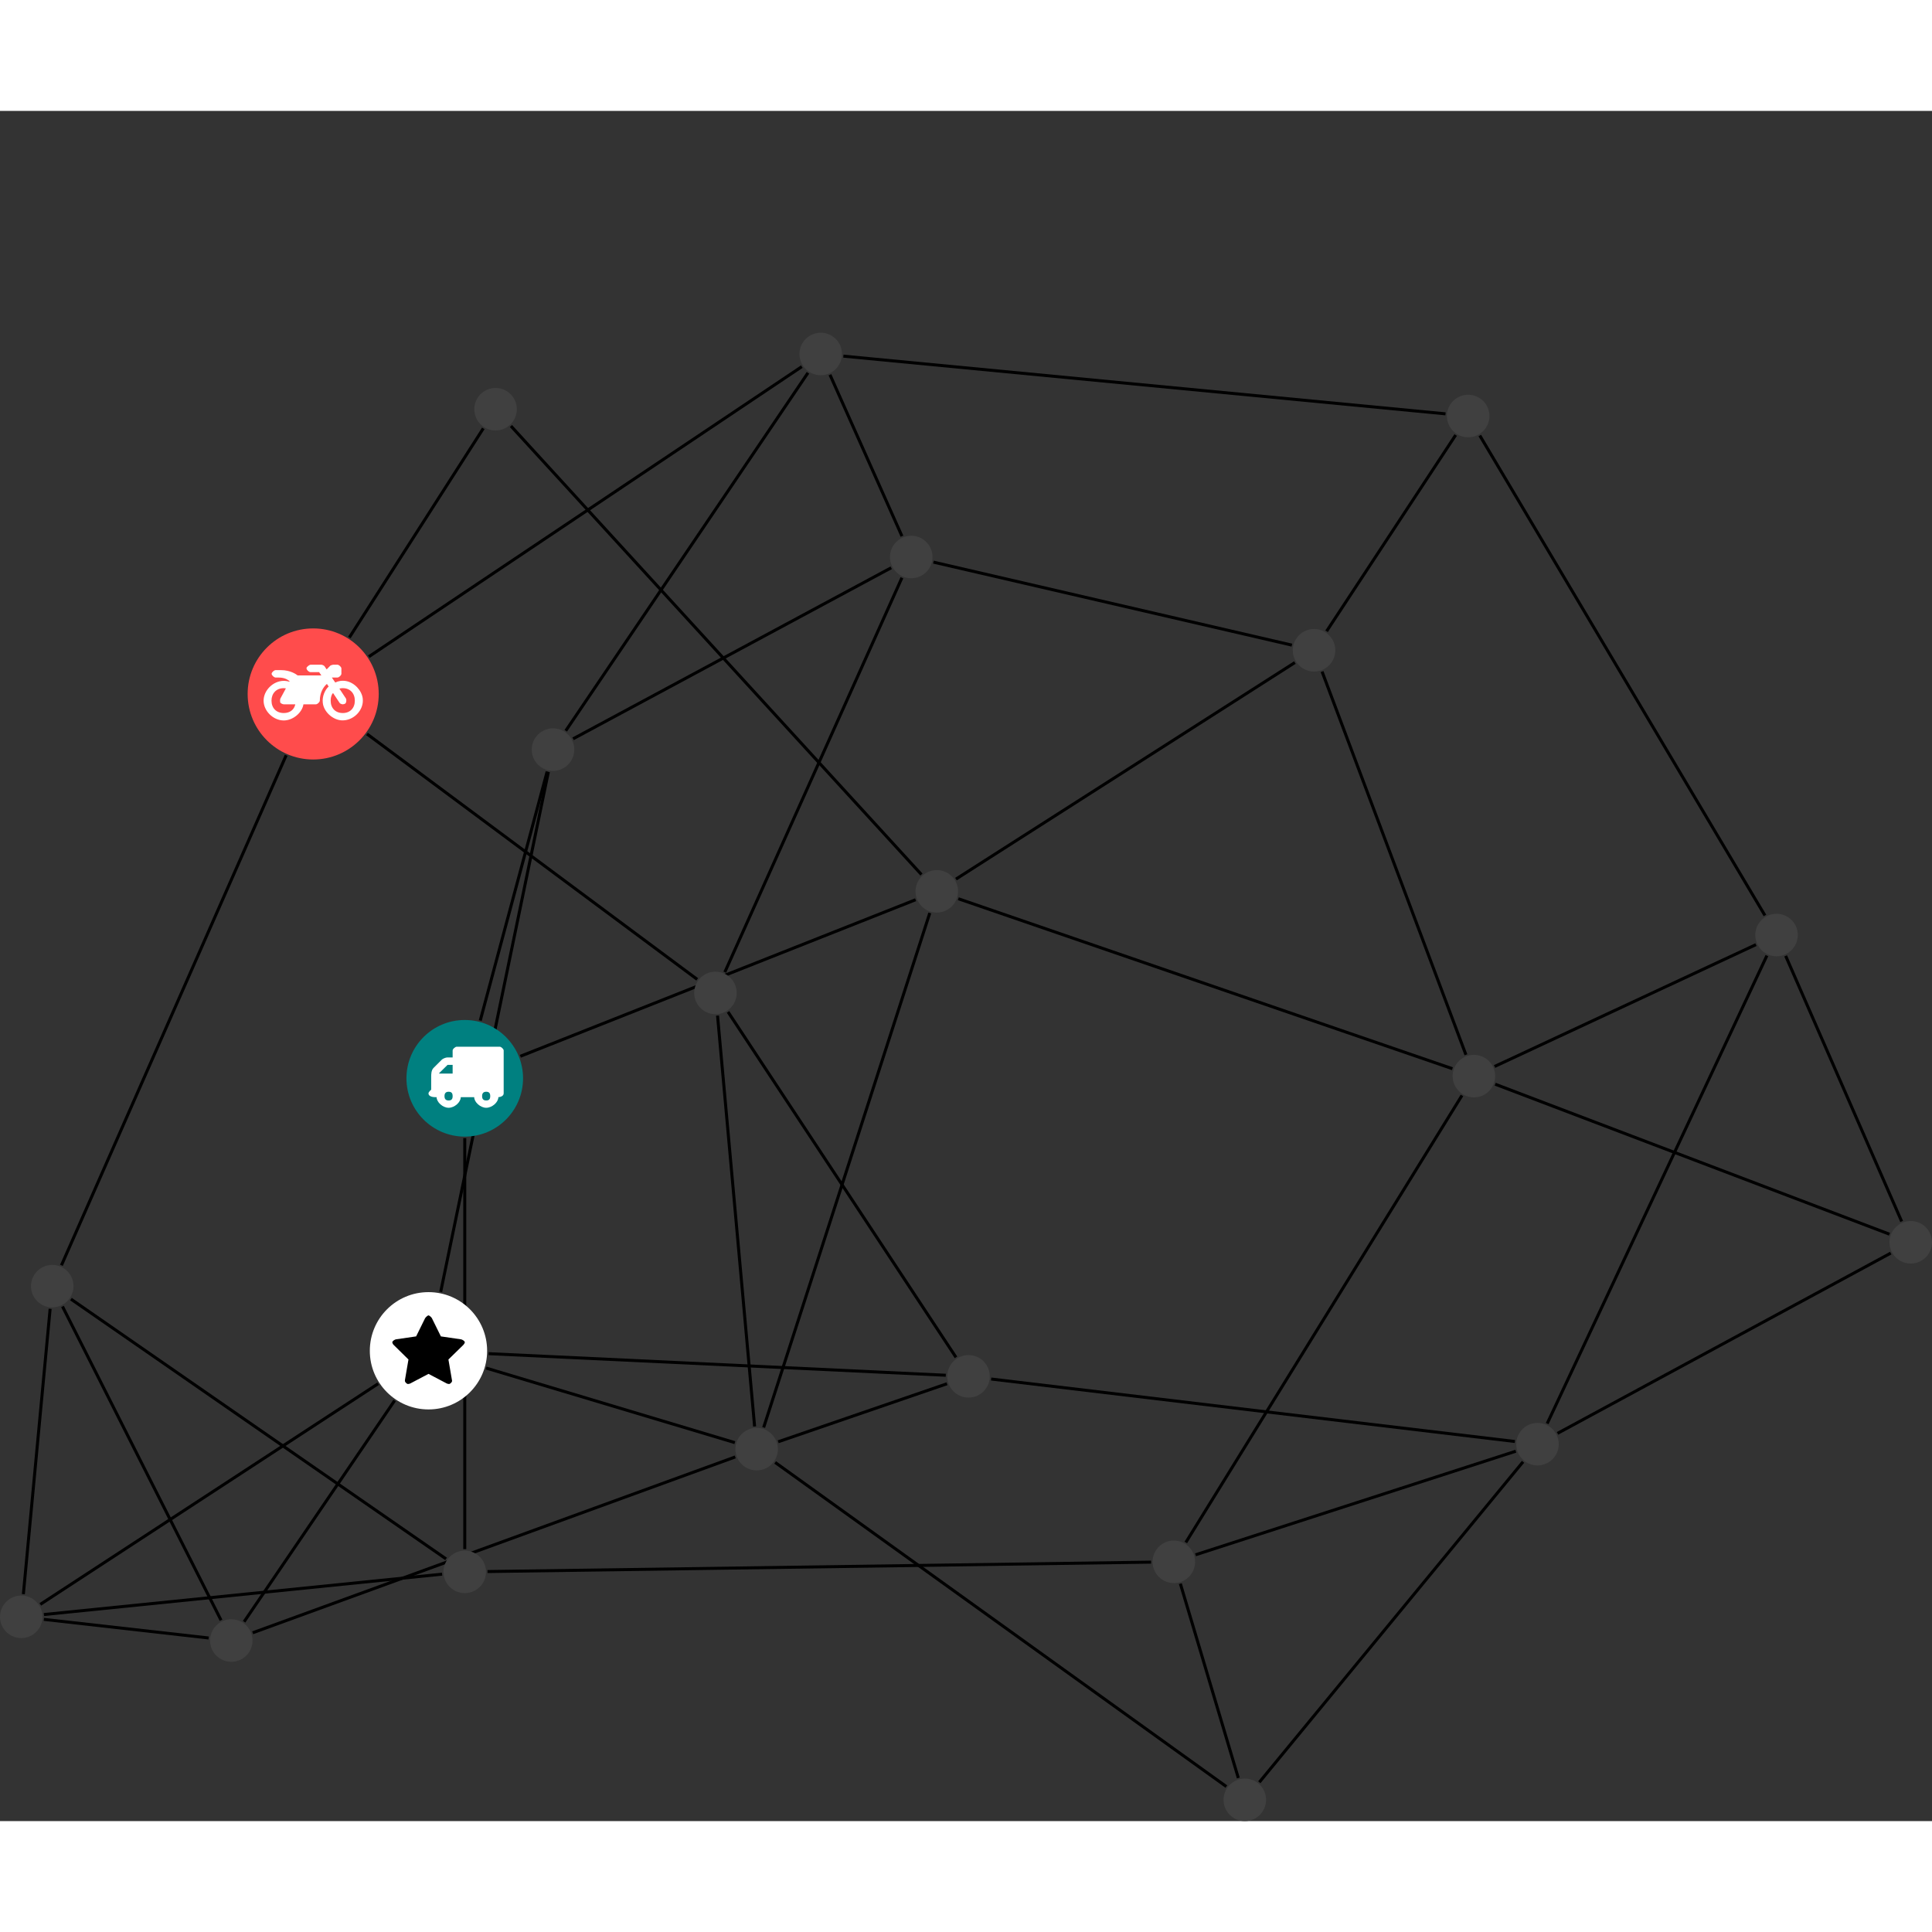 <?xml version="1.0" encoding="UTF-8"?>
<svg xmlns="http://www.w3.org/2000/svg" xmlns:xlink="http://www.w3.org/1999/xlink" width="256.106pt" height="256.106pt" viewBox="0.000 -29.403 256.106 226.703" version="1.1">
<rect x="0.000" y="-29.403" width="256.106" height="226.703" fill="#333333" stroke="none"/>
<defs>
<g>
<symbol overflow="visible" id="glyph0-0">
<path style="stroke:none;" d="M 1.422 -0.75 L 1.422 -7.922 L 3.562 -7.922 L 3.562 -0.891 L 1.422 -0.891 Z M 0.625 0 L 4.531 0 L 4.531 -8.812 L 0.438 -8.812 L 0.438 0 Z M 0.625 0 "/>
</symbol>
<symbol overflow="visible" id="glyph0-1">
<path style="stroke:none;" d="M 3.375 -0.844 C 3.375 -0.453 3.234 -0.266 2.844 -0.266 C 2.469 -0.266 2.297 -0.453 2.297 -0.844 C 2.297 -1.219 2.469 -1.422 2.844 -1.422 C 3.234 -1.422 3.375 -1.219 3.375 -0.844 Z M 1.594 -3.688 L 1.594 -3.859 C 1.594 -3.875 1.578 -3.875 1.594 -3.891 L 2.688 -4.969 C 2.703 -5 2.656 -4.984 2.688 -4.984 L 3.375 -4.984 L 3.375 -3.828 L 1.594 -3.828 Z M 8.359 -0.844 C 8.359 -0.453 8.219 -0.266 7.828 -0.266 C 7.453 -0.266 7.281 -0.453 7.281 -0.844 C 7.281 -1.219 7.453 -1.422 7.828 -1.422 C 8.219 -1.422 8.359 -1.219 8.359 -0.844 Z M 10.141 -6.891 C 10.141 -7.094 9.812 -7.391 9.609 -7.391 L 3.922 -7.391 C 3.719 -7.391 3.375 -7.094 3.375 -6.891 L 3.375 -5.969 L 2.672 -5.969 C 2.469 -5.969 2.078 -5.812 1.938 -5.672 L 0.844 -4.578 C 0.531 -4.266 0.531 -3.734 0.531 -3.328 L 0.531 -1.688 C 0.516 -1.688 0.172 -1.391 0.172 -1.203 C 0.172 -0.781 0.781 -0.703 1.062 -0.703 L 1.25 -0.703 C 1.25 -0.047 2.062 0.703 2.844 0.703 C 3.641 0.703 4.453 -0.047 4.453 -0.703 L 6.234 -0.703 C 6.234 -0.047 7.047 0.703 7.828 0.703 C 8.625 0.703 9.438 -0.047 9.438 -0.703 C 9.547 -0.703 10.141 -0.781 10.141 -1.203 Z M 10.141 -6.891 "/>
</symbol>
<symbol overflow="visible" id="glyph0-2">
<path style="stroke:none;" d="M 12.969 -2.906 C 12.844 -3.984 11.859 -5.016 10.781 -5.219 C 10.234 -5.328 9.703 -5.219 9.328 -5.031 L 8.875 -5.688 L 9.609 -5.688 C 9.812 -5.688 10.141 -5.984 10.141 -6.188 L 10.141 -6.891 C 10.141 -7.094 9.812 -7.391 9.609 -7.391 L 9.047 -7.391 C 8.969 -7.391 8.734 -7.312 8.656 -7.25 L 8.188 -6.766 L 7.891 -7.203 C 7.828 -7.281 7.594 -7.391 7.484 -7.391 L 6.078 -7.391 C 5.906 -7.391 5.547 -7.125 5.516 -6.953 C 5.484 -6.734 5.828 -6.406 6.047 -6.406 L 7.188 -6.406 L 7.484 -5.969 L 4.344 -5.969 C 4.141 -6.125 3.375 -6.672 2.141 -6.672 L 1.422 -6.672 C 1.219 -6.672 0.891 -6.375 0.891 -6.188 C 0.891 -5.984 1.219 -5.688 1.422 -5.688 L 1.781 -5.688 C 2.484 -5.688 2.906 -5.516 3.281 -5.188 L 3.25 -5.141 C 3.078 -5.188 2.797 -5.25 2.5 -5.25 C 1.109 -5.25 -0.172 -4 -0.172 -2.625 C -0.172 -1.25 1.109 0 2.5 0 C 3.75 0 4.953 -1.062 5.109 -2.141 L 6.766 -2.141 C 6.969 -2.141 7.281 -2.438 7.281 -2.625 C 7.281 -3.609 7.688 -4.391 8.219 -4.844 L 8.453 -4.5 C 7.969 -4.062 7.578 -3.203 7.672 -2.359 C 7.781 -1.172 8.969 -0.094 10.141 -0.016 C 11.703 0.094 13.156 -1.344 12.969 -2.906 Z M 2.5 -0.984 C 1.516 -0.984 0.875 -1.641 0.875 -2.625 C 0.875 -3.594 1.516 -4.281 2.5 -4.281 C 2.672 -4.281 2.844 -4.234 2.781 -4.25 L 2.047 -2.891 C 2 -2.781 2 -2.469 2.047 -2.359 C 2.125 -2.25 2.375 -2.141 2.5 -2.141 L 4.031 -2.141 C 3.891 -1.453 3.344 -0.984 2.5 -0.984 Z M 10.328 -0.984 C 9.344 -0.984 8.719 -1.641 8.719 -2.625 C 8.719 -3.109 8.859 -3.469 9.031 -3.641 L 9.906 -2.328 C 9.969 -2.219 10.203 -2.141 10.328 -2.141 C 10.391 -2.141 10.594 -2.188 10.641 -2.234 C 10.812 -2.344 10.844 -2.75 10.734 -2.922 L 9.875 -4.219 C 9.859 -4.219 10.094 -4.281 10.328 -4.281 C 11.297 -4.281 11.922 -3.594 11.922 -2.625 C 11.922 -1.641 11.297 -0.984 10.328 -0.984 Z M 10.328 -0.984 "/>
</symbol>
<symbol overflow="visible" id="glyph0-3">
<path style="stroke:none;" d="M 9.438 -5.078 C 9.438 -5.25 9.078 -5.453 8.938 -5.469 L 6.266 -5.859 L 5.078 -8.266 C 5.031 -8.375 4.75 -8.641 4.625 -8.641 C 4.5 -8.641 4.234 -8.375 4.172 -8.266 L 2.984 -5.859 L 0.312 -5.469 C 0.172 -5.453 -0.172 -5.25 -0.172 -5.078 C -0.172 -4.969 -0.062 -4.781 0.016 -4.719 L 1.969 -2.797 L 1.5 -0.062 C 1.5 -0.016 1.5 0.016 1.5 0.047 C 1.5 0.203 1.75 0.453 1.906 0.453 C 1.984 0.453 2.188 0.406 2.25 0.359 L 4.625 -0.891 L 7 0.359 C 7.062 0.406 7.266 0.453 7.344 0.453 C 7.5 0.453 7.75 0.203 7.75 0.047 C 7.75 0.016 7.75 -0.016 7.734 -0.062 L 7.266 -2.797 L 9.234 -4.719 C 9.297 -4.781 9.438 -4.969 9.438 -5.078 Z M 9.438 -5.078 "/>
</symbol>
</g>
<clipPath id="clip1">
  <path d="M 97 144 L 169 144 L 169 197.301 L 97 197.301 Z M 97 144 "/>
</clipPath>
<clipPath id="clip2">
  <path d="M 161 144 L 208 144 L 208 197.301 L 161 197.301 Z M 161 144 "/>
</clipPath>
<clipPath id="clip3">
  <path d="M 150 160 L 170 160 L 170 197.301 L 150 197.301 Z M 150 160 "/>
</clipPath>
<clipPath id="clip4">
  <path d="M 200 116 L 256.105 116 L 256.105 152 L 200 152 Z M 200 116 "/>
</clipPath>
<clipPath id="clip5">
  <path d="M 192 93 L 256.105 93 L 256.105 126 L 192 126 Z M 192 93 "/>
</clipPath>
<clipPath id="clip6">
  <path d="M 231 76 L 256.105 76 L 256.105 124 L 231 124 Z M 231 76 "/>
</clipPath>
<clipPath id="clip7">
  <path d="M 162 191 L 168 191 L 168 197.301 L 162 197.301 Z M 162 191 "/>
</clipPath>
<clipPath id="clip8">
  <path d="M 250 117 L 256.105 117 L 256.105 124 L 250 124 Z M 250 117 "/>
</clipPath>
</defs>
<g id="surface1">
<path style="fill:none;stroke-width:0.399;stroke-linecap:butt;stroke-linejoin:miter;stroke:rgb(0%,0%,0%);stroke-opacity:1;stroke-miterlimit:10;" d="M 0.001 -7.93 L 0.001 -62.41 " transform="matrix(1,0,0,-1,61.608,98.836)"/>
<path style="fill:none;stroke-width:0.399;stroke-linecap:butt;stroke-linejoin:miter;stroke:rgb(0%,0%,0%);stroke-opacity:1;stroke-miterlimit:10;" d="M 7.372 2.922 L 59.767 23.672 " transform="matrix(1,0,0,-1,61.608,98.836)"/>
<path style="fill:none;stroke-width:0.399;stroke-linecap:butt;stroke-linejoin:miter;stroke:rgb(0%,0%,0%);stroke-opacity:1;stroke-miterlimit:10;" d="M 2.056 7.66 L 10.919 40.66 " transform="matrix(1,0,0,-1,61.608,98.836)"/>
<path style="fill:none;stroke-width:0.399;stroke-linecap:butt;stroke-linejoin:miter;stroke:rgb(0%,0%,0%);stroke-opacity:1;stroke-miterlimit:10;" d="M 30.814 13.117 L -12.96 45.648 " transform="matrix(1,0,0,-1,61.608,98.836)"/>
<path style="fill:none;stroke-width:0.399;stroke-linecap:butt;stroke-linejoin:miter;stroke:rgb(0%,0%,0%);stroke-opacity:1;stroke-miterlimit:10;" d="M 33.509 8.313 L 38.423 -46.152 " transform="matrix(1,0,0,-1,61.608,98.836)"/>
<path style="fill:none;stroke-width:0.399;stroke-linecap:butt;stroke-linejoin:miter;stroke:rgb(0%,0%,0%);stroke-opacity:1;stroke-miterlimit:10;" d="M 34.9 8.801 L 65.119 -36.988 " transform="matrix(1,0,0,-1,61.608,98.836)"/>
<path style="fill:none;stroke-width:0.399;stroke-linecap:butt;stroke-linejoin:miter;stroke:rgb(0%,0%,0%);stroke-opacity:1;stroke-miterlimit:10;" d="M 34.474 14.07 L 57.951 66.352 " transform="matrix(1,0,0,-1,61.608,98.836)"/>
<path style="fill:none;stroke-width:0.399;stroke-linecap:butt;stroke-linejoin:miter;stroke:rgb(0%,0%,0%);stroke-opacity:1;stroke-miterlimit:10;" d="M -2.479 -63.707 L -52.202 -29.269 " transform="matrix(1,0,0,-1,61.608,98.836)"/>
<path style="fill:none;stroke-width:0.399;stroke-linecap:butt;stroke-linejoin:miter;stroke:rgb(0%,0%,0%);stroke-opacity:1;stroke-miterlimit:10;" d="M -3.003 -65.73 L -55.788 -71.082 " transform="matrix(1,0,0,-1,61.608,98.836)"/>
<path style="fill:none;stroke-width:0.399;stroke-linecap:butt;stroke-linejoin:miter;stroke:rgb(0%,0%,0%);stroke-opacity:1;stroke-miterlimit:10;" d="M 3.017 -65.383 L 90.982 -64.137 " transform="matrix(1,0,0,-1,61.608,98.836)"/>
<path style="fill:none;stroke-width:0.399;stroke-linecap:butt;stroke-linejoin:miter;stroke:rgb(0%,0%,0%);stroke-opacity:1;stroke-miterlimit:10;" d="M -23.674 42.816 L -53.463 -24.789 " transform="matrix(1,0,0,-1,61.608,98.836)"/>
<path style="fill:none;stroke-width:0.399;stroke-linecap:butt;stroke-linejoin:miter;stroke:rgb(0%,0%,0%);stroke-opacity:1;stroke-miterlimit:10;" d="M -12.71 55.895 L 44.681 94.34 " transform="matrix(1,0,0,-1,61.608,98.836)"/>
<path style="fill:none;stroke-width:0.399;stroke-linecap:butt;stroke-linejoin:miter;stroke:rgb(0%,0%,0%);stroke-opacity:1;stroke-miterlimit:10;" d="M -15.299 58.434 L 2.458 86.152 " transform="matrix(1,0,0,-1,61.608,98.836)"/>
<path style="fill:none;stroke-width:0.399;stroke-linecap:butt;stroke-linejoin:miter;stroke:rgb(0%,0%,0%);stroke-opacity:1;stroke-miterlimit:10;" d="M -54.963 -30.555 L -58.51 -68.379 " transform="matrix(1,0,0,-1,61.608,98.836)"/>
<path style="fill:none;stroke-width:0.399;stroke-linecap:butt;stroke-linejoin:miter;stroke:rgb(0%,0%,0%);stroke-opacity:1;stroke-miterlimit:10;" d="M -53.323 -30.246 L -32.307 -71.836 " transform="matrix(1,0,0,-1,61.608,98.836)"/>
<path style="fill:none;stroke-width:0.399;stroke-linecap:butt;stroke-linejoin:miter;stroke:rgb(0%,0%,0%);stroke-opacity:1;stroke-miterlimit:10;" d="M -55.792 -71.723 L -33.948 -74.191 " transform="matrix(1,0,0,-1,61.608,98.836)"/>
<path style="fill:none;stroke-width:0.399;stroke-linecap:butt;stroke-linejoin:miter;stroke:rgb(0%,0%,0%);stroke-opacity:1;stroke-miterlimit:10;" d="M -56.264 -69.734 L -11.483 -40.484 " transform="matrix(1,0,0,-1,61.608,98.836)"/>
<path style="fill:none;stroke-width:0.399;stroke-linecap:butt;stroke-linejoin:miter;stroke:rgb(0%,0%,0%);stroke-opacity:1;stroke-miterlimit:10;" d="M -29.249 -72.035 L -9.296 -42.715 " transform="matrix(1,0,0,-1,61.608,98.836)"/>
<path style="fill:none;stroke-width:0.399;stroke-linecap:butt;stroke-linejoin:miter;stroke:rgb(0%,0%,0%);stroke-opacity:1;stroke-miterlimit:10;" d="M -28.112 -73.5 L 35.857 -50.191 " transform="matrix(1,0,0,-1,61.608,98.836)"/>
<path style="fill:none;stroke-width:0.399;stroke-linecap:butt;stroke-linejoin:miter;stroke:rgb(0%,0%,0%);stroke-opacity:1;stroke-miterlimit:10;" d="M 2.833 -38.41 L 35.802 -48.293 " transform="matrix(1,0,0,-1,61.608,98.836)"/>
<path style="fill:none;stroke-width:0.399;stroke-linecap:butt;stroke-linejoin:miter;stroke:rgb(0%,0%,0%);stroke-opacity:1;stroke-miterlimit:10;" d="M 3.158 -36.5 L 63.767 -39.363 " transform="matrix(1,0,0,-1,61.608,98.836)"/>
<path style="fill:none;stroke-width:0.399;stroke-linecap:butt;stroke-linejoin:miter;stroke:rgb(0%,0%,0%);stroke-opacity:1;stroke-miterlimit:10;" d="M -3.19 -28.312 L 11.087 40.617 " transform="matrix(1,0,0,-1,61.608,98.836)"/>
<path style="fill:none;stroke-width:0.399;stroke-linecap:butt;stroke-linejoin:miter;stroke:rgb(0%,0%,0%);stroke-opacity:1;stroke-miterlimit:10;" d="M 41.548 -48.18 L 63.927 -40.488 " transform="matrix(1,0,0,-1,61.608,98.836)"/>
<g clip-path="url(#clip1)" clip-rule="nonzero">
<path style="fill:none;stroke-width:0.399;stroke-linecap:butt;stroke-linejoin:miter;stroke:rgb(0%,0%,0%);stroke-opacity:1;stroke-miterlimit:10;" d="M 41.146 -50.918 L 100.958 -93.887 " transform="matrix(1,0,0,-1,61.608,98.836)"/>
</g>
<path style="fill:none;stroke-width:0.399;stroke-linecap:butt;stroke-linejoin:miter;stroke:rgb(0%,0%,0%);stroke-opacity:1;stroke-miterlimit:10;" d="M 39.622 -46.285 L 61.646 21.914 " transform="matrix(1,0,0,-1,61.608,98.836)"/>
<path style="fill:none;stroke-width:0.399;stroke-linecap:butt;stroke-linejoin:miter;stroke:rgb(0%,0%,0%);stroke-opacity:1;stroke-miterlimit:10;" d="M 69.779 -39.863 L 139.208 -48.144 " transform="matrix(1,0,0,-1,61.608,98.836)"/>
<g clip-path="url(#clip2)" clip-rule="nonzero">
<path style="fill:none;stroke-width:0.399;stroke-linecap:butt;stroke-linejoin:miter;stroke:rgb(0%,0%,0%);stroke-opacity:1;stroke-miterlimit:10;" d="M 105.326 -93.316 L 140.287 -50.832 " transform="matrix(1,0,0,-1,61.608,98.836)"/>
</g>
<g clip-path="url(#clip3)" clip-rule="nonzero">
<path style="fill:none;stroke-width:0.399;stroke-linecap:butt;stroke-linejoin:miter;stroke:rgb(0%,0%,0%);stroke-opacity:1;stroke-miterlimit:10;" d="M 102.544 -92.754 L 94.861 -66.988 " transform="matrix(1,0,0,-1,61.608,98.836)"/>
</g>
<path style="fill:none;stroke-width:0.399;stroke-linecap:butt;stroke-linejoin:miter;stroke:rgb(0%,0%,0%);stroke-opacity:1;stroke-miterlimit:10;" d="M 139.329 -49.43 L 96.869 -63.164 " transform="matrix(1,0,0,-1,61.608,98.836)"/>
<g clip-path="url(#clip4)" clip-rule="nonzero">
<path style="fill:none;stroke-width:0.399;stroke-linecap:butt;stroke-linejoin:miter;stroke:rgb(0%,0%,0%);stroke-opacity:1;stroke-miterlimit:10;" d="M 144.857 -47.066 L 189.029 -23.172 " transform="matrix(1,0,0,-1,61.608,98.836)"/>
</g>
<path style="fill:none;stroke-width:0.399;stroke-linecap:butt;stroke-linejoin:miter;stroke:rgb(0%,0%,0%);stroke-opacity:1;stroke-miterlimit:10;" d="M 143.486 -45.769 L 172.611 16.262 " transform="matrix(1,0,0,-1,61.608,98.836)"/>
<path style="fill:none;stroke-width:0.399;stroke-linecap:butt;stroke-linejoin:miter;stroke:rgb(0%,0%,0%);stroke-opacity:1;stroke-miterlimit:10;" d="M 95.583 -61.527 L 132.189 -2.273 " transform="matrix(1,0,0,-1,61.608,98.836)"/>
<g clip-path="url(#clip5)" clip-rule="nonzero">
<path style="fill:none;stroke-width:0.399;stroke-linecap:butt;stroke-linejoin:miter;stroke:rgb(0%,0%,0%);stroke-opacity:1;stroke-miterlimit:10;" d="M 188.861 -20.664 L 136.595 -0.781 " transform="matrix(1,0,0,-1,61.608,98.836)"/>
</g>
<g clip-path="url(#clip6)" clip-rule="nonzero">
<path style="fill:none;stroke-width:0.399;stroke-linecap:butt;stroke-linejoin:miter;stroke:rgb(0%,0%,0%);stroke-opacity:1;stroke-miterlimit:10;" d="M 190.474 -18.969 L 175.099 16.227 " transform="matrix(1,0,0,-1,61.608,98.836)"/>
</g>
<path style="fill:none;stroke-width:0.399;stroke-linecap:butt;stroke-linejoin:miter;stroke:rgb(0%,0%,0%);stroke-opacity:1;stroke-miterlimit:10;" d="M 136.509 1.566 L 171.158 17.719 " transform="matrix(1,0,0,-1,61.608,98.836)"/>
<path style="fill:none;stroke-width:0.399;stroke-linecap:butt;stroke-linejoin:miter;stroke:rgb(0%,0%,0%);stroke-opacity:1;stroke-miterlimit:10;" d="M 130.923 1.274 L 65.427 23.805 " transform="matrix(1,0,0,-1,61.608,98.836)"/>
<path style="fill:none;stroke-width:0.399;stroke-linecap:butt;stroke-linejoin:miter;stroke:rgb(0%,0%,0%);stroke-opacity:1;stroke-miterlimit:10;" d="M 132.716 3.117 L 113.646 53.914 " transform="matrix(1,0,0,-1,61.608,98.836)"/>
<path style="fill:none;stroke-width:0.399;stroke-linecap:butt;stroke-linejoin:miter;stroke:rgb(0%,0%,0%);stroke-opacity:1;stroke-miterlimit:10;" d="M 172.353 21.586 L 134.556 85.203 " transform="matrix(1,0,0,-1,61.608,98.836)"/>
<path style="fill:none;stroke-width:0.399;stroke-linecap:butt;stroke-linejoin:miter;stroke:rgb(0%,0%,0%);stroke-opacity:1;stroke-miterlimit:10;" d="M 65.115 26.41 L 110.04 55.113 " transform="matrix(1,0,0,-1,61.608,98.836)"/>
<path style="fill:none;stroke-width:0.399;stroke-linecap:butt;stroke-linejoin:miter;stroke:rgb(0%,0%,0%);stroke-opacity:1;stroke-miterlimit:10;" d="M 60.537 27.012 L 6.122 86.469 " transform="matrix(1,0,0,-1,61.608,98.836)"/>
<path style="fill:none;stroke-width:0.399;stroke-linecap:butt;stroke-linejoin:miter;stroke:rgb(0%,0%,0%);stroke-opacity:1;stroke-miterlimit:10;" d="M 131.357 85.273 L 114.244 59.262 " transform="matrix(1,0,0,-1,61.608,98.836)"/>
<path style="fill:none;stroke-width:0.399;stroke-linecap:butt;stroke-linejoin:miter;stroke:rgb(0%,0%,0%);stroke-opacity:1;stroke-miterlimit:10;" d="M 130.009 88.082 L 50.189 95.731 " transform="matrix(1,0,0,-1,61.608,98.836)"/>
<path style="fill:none;stroke-width:0.399;stroke-linecap:butt;stroke-linejoin:miter;stroke:rgb(0%,0%,0%);stroke-opacity:1;stroke-miterlimit:10;" d="M 109.646 57.422 L 62.126 68.426 " transform="matrix(1,0,0,-1,61.608,98.836)"/>
<path style="fill:none;stroke-width:0.399;stroke-linecap:butt;stroke-linejoin:miter;stroke:rgb(0%,0%,0%);stroke-opacity:1;stroke-miterlimit:10;" d="M 48.415 93.262 L 57.958 71.863 " transform="matrix(1,0,0,-1,61.608,98.836)"/>
<path style="fill:none;stroke-width:0.399;stroke-linecap:butt;stroke-linejoin:miter;stroke:rgb(0%,0%,0%);stroke-opacity:1;stroke-miterlimit:10;" d="M 45.497 93.52 L 13.392 46.074 " transform="matrix(1,0,0,-1,61.608,98.836)"/>
<path style="fill:none;stroke-width:0.399;stroke-linecap:butt;stroke-linejoin:miter;stroke:rgb(0%,0%,0%);stroke-opacity:1;stroke-miterlimit:10;" d="M 56.529 67.676 L 14.361 45.004 " transform="matrix(1,0,0,-1,61.608,98.836)"/>
<path style=" stroke:none;fill-rule:nonzero;fill:rgb(0%,50%,50%);fill-opacity:1;" d="M 69.336 98.836 C 69.336 94.566 65.875 91.105 61.609 91.105 C 57.34 91.105 53.879 94.566 53.879 98.836 C 53.879 103.105 57.34 106.566 61.609 106.566 C 65.875 106.566 69.336 103.105 69.336 98.836 Z M 69.336 98.836 "/>
<g style="fill:rgb(100%,100%,100%);fill-opacity:1;">
  <use xlink:href="#glyph0-1" x="56.626" y="102.039"/>
</g>
<path style=" stroke:none;fill-rule:nonzero;fill:rgb(25%,25%,25%);fill-opacity:1;" d="M 97.66 87.52 C 97.66 85.961 96.398 84.699 94.844 84.699 C 93.285 84.699 92.023 85.961 92.023 87.52 C 92.023 89.074 93.285 90.336 94.844 90.336 C 96.398 90.336 97.66 89.074 97.66 87.52 Z M 97.66 87.52 "/>
<path style=" stroke:none;fill-rule:nonzero;fill:rgb(25%,25%,25%);fill-opacity:1;" d="M 64.426 164.262 C 64.426 162.707 63.164 161.445 61.609 161.445 C 60.051 161.445 58.789 162.707 58.789 164.262 C 58.789 165.82 60.051 167.078 61.609 167.078 C 63.164 167.078 64.426 165.82 64.426 164.262 Z M 64.426 164.262 "/>
<path style=" stroke:none;fill-rule:nonzero;fill:rgb(100%,29.999%,29.999%);fill-opacity:1;" d="M 50.203 47.887 C 50.203 43.09 46.312 39.199 41.516 39.199 C 36.719 39.199 32.828 43.09 32.828 47.887 C 32.828 52.684 36.719 56.574 41.516 56.574 C 46.312 56.574 50.203 52.684 50.203 47.887 Z M 50.203 47.887 "/>
<g style="fill:rgb(100%,100%,100%);fill-opacity:1;">
  <use xlink:href="#glyph0-2" x="35.115" y="51.399"/>
</g>
<path style=" stroke:none;fill-rule:nonzero;fill:rgb(25%,25%,25%);fill-opacity:1;" d="M 9.742 126.387 C 9.742 124.832 8.48 123.57 6.926 123.57 C 5.371 123.57 4.109 124.832 4.109 126.387 C 4.109 127.945 5.371 129.203 6.926 129.203 C 8.48 129.203 9.742 127.945 9.742 126.387 Z M 9.742 126.387 "/>
<path style=" stroke:none;fill-rule:nonzero;fill:rgb(25%,25%,25%);fill-opacity:1;" d="M 5.637 170.219 C 5.637 168.664 4.375 167.402 2.816 167.402 C 1.262 167.402 0 168.664 0 170.219 C 0 171.777 1.262 173.039 2.816 173.039 C 4.375 173.039 5.637 171.777 5.637 170.219 Z M 5.637 170.219 "/>
<path style=" stroke:none;fill-rule:nonzero;fill:rgb(25%,25%,25%);fill-opacity:1;" d="M 33.477 173.367 C 33.477 171.809 32.215 170.547 30.66 170.547 C 29.105 170.547 27.844 171.809 27.844 173.367 C 27.844 174.922 29.105 176.184 30.66 176.184 C 32.215 176.184 33.477 174.922 33.477 173.367 Z M 33.477 173.367 "/>
<path style=" stroke:none;fill-rule:nonzero;fill:rgb(100%,100%,100%);fill-opacity:1;" d="M 64.574 134.957 C 64.574 130.664 61.094 127.18 56.801 127.18 C 52.504 127.18 49.023 130.664 49.023 134.957 C 49.023 139.25 52.504 142.73 56.801 142.73 C 61.094 142.73 64.574 139.25 64.574 134.957 Z M 64.574 134.957 "/>
<g style="fill:rgb(0%,0%,0%);fill-opacity:1;">
  <use xlink:href="#glyph0-3" x="52.177" y="138.907"/>
</g>
<path style=" stroke:none;fill-rule:nonzero;fill:rgb(25%,25%,25%);fill-opacity:1;" d="M 103.117 147.992 C 103.117 146.438 101.855 145.176 100.301 145.176 C 98.746 145.176 97.484 146.438 97.484 147.992 C 97.484 149.551 98.746 150.812 100.301 150.812 C 101.855 150.812 103.117 149.551 103.117 147.992 Z M 103.117 147.992 "/>
<path style=" stroke:none;fill-rule:nonzero;fill:rgb(25%,25%,25%);fill-opacity:1;" d="M 131.203 138.344 C 131.203 136.785 129.945 135.523 128.387 135.523 C 126.832 135.523 125.57 136.785 125.57 138.344 C 125.57 139.898 126.832 141.16 128.387 141.16 C 129.945 141.16 131.203 139.898 131.203 138.344 Z M 131.203 138.344 "/>
<g clip-path="url(#clip7)" clip-rule="nonzero">
<path style=" stroke:none;fill-rule:nonzero;fill:rgb(25%,25%,25%);fill-opacity:1;" d="M 167.832 194.48 C 167.832 192.926 166.57 191.664 165.016 191.664 C 163.457 191.664 162.195 192.926 162.195 194.48 C 162.195 196.039 163.457 197.301 165.016 197.301 C 166.57 197.301 167.832 196.039 167.832 194.48 Z M 167.832 194.48 "/>
</g>
<path style=" stroke:none;fill-rule:nonzero;fill:rgb(25%,25%,25%);fill-opacity:1;" d="M 206.629 147.336 C 206.629 145.781 205.367 144.52 203.809 144.52 C 202.254 144.52 200.992 145.781 200.992 147.336 C 200.992 148.891 202.254 150.152 203.809 150.152 C 205.367 150.152 206.629 148.891 206.629 147.336 Z M 206.629 147.336 "/>
<path style=" stroke:none;fill-rule:nonzero;fill:rgb(25%,25%,25%);fill-opacity:1;" d="M 158.422 162.93 C 158.422 161.375 157.16 160.113 155.605 160.113 C 154.047 160.113 152.785 161.375 152.785 162.93 C 152.785 164.488 154.047 165.75 155.605 165.75 C 157.16 165.75 158.422 164.488 158.422 162.93 Z M 158.422 162.93 "/>
<g clip-path="url(#clip8)" clip-rule="nonzero">
<path style=" stroke:none;fill-rule:nonzero;fill:rgb(25%,25%,25%);fill-opacity:1;" d="M 256.105 120.57 C 256.105 119.016 254.844 117.754 253.289 117.754 C 251.73 117.754 250.469 119.016 250.469 120.57 C 250.469 122.129 251.73 123.391 253.289 123.391 C 254.844 123.391 256.105 122.129 256.105 120.57 Z M 256.105 120.57 "/>
</g>
<path style=" stroke:none;fill-rule:nonzero;fill:rgb(25%,25%,25%);fill-opacity:1;" d="M 198.199 98.543 C 198.199 96.988 196.938 95.727 195.383 95.727 C 193.824 95.727 192.562 96.988 192.562 98.543 C 192.562 100.102 193.824 101.363 195.383 101.363 C 196.938 101.363 198.199 100.102 198.199 98.543 Z M 198.199 98.543 "/>
<path style=" stroke:none;fill-rule:nonzero;fill:rgb(25%,25%,25%);fill-opacity:1;" d="M 238.316 79.844 C 238.316 78.289 237.055 77.027 235.496 77.027 C 233.941 77.027 232.68 78.289 232.68 79.844 C 232.68 81.398 233.941 82.66 235.496 82.66 C 237.055 82.66 238.316 81.398 238.316 79.844 Z M 238.316 79.844 "/>
<path style=" stroke:none;fill-rule:nonzero;fill:rgb(25%,25%,25%);fill-opacity:1;" d="M 127 74.051 C 127 72.496 125.738 71.234 124.18 71.234 C 122.625 71.234 121.363 72.496 121.363 74.051 C 121.363 75.605 122.625 76.867 124.18 76.867 C 125.738 76.867 127 75.605 127 74.051 Z M 127 74.051 "/>
<path style=" stroke:none;fill-rule:nonzero;fill:rgb(25%,25%,25%);fill-opacity:1;" d="M 197.438 11.039 C 197.438 9.484 196.176 8.223 194.617 8.223 C 193.062 8.223 191.801 9.484 191.801 11.039 C 191.801 12.598 193.062 13.859 194.617 13.859 C 196.176 13.859 197.438 12.598 197.438 11.039 Z M 197.438 11.039 "/>
<path style=" stroke:none;fill-rule:nonzero;fill:rgb(25%,25%,25%);fill-opacity:1;" d="M 177.008 42.098 C 177.008 40.539 175.746 39.277 174.191 39.277 C 172.633 39.277 171.371 40.539 171.371 42.098 C 171.371 43.652 172.633 44.914 174.191 44.914 C 175.746 44.914 177.008 43.652 177.008 42.098 Z M 177.008 42.098 "/>
<path style=" stroke:none;fill-rule:nonzero;fill:rgb(25%,25%,25%);fill-opacity:1;" d="M 111.613 2.816 C 111.613 1.262 110.352 0 108.793 0 C 107.238 0 105.977 1.262 105.977 2.816 C 105.977 4.375 107.238 5.637 108.793 5.637 C 110.352 5.637 111.613 4.375 111.613 2.816 Z M 111.613 2.816 "/>
<path style=" stroke:none;fill-rule:nonzero;fill:rgb(25%,25%,25%);fill-opacity:1;" d="M 123.613 29.73 C 123.613 28.176 122.352 26.914 120.793 26.914 C 119.238 26.914 117.977 28.176 117.977 29.73 C 117.977 31.289 119.238 32.551 120.793 32.551 C 122.352 32.551 123.613 31.289 123.613 29.73 Z M 123.613 29.73 "/>
<path style=" stroke:none;fill-rule:nonzero;fill:rgb(25%,25%,25%);fill-opacity:1;" d="M 76.125 55.262 C 76.125 53.707 74.863 52.445 73.309 52.445 C 71.75 52.445 70.488 53.707 70.488 55.262 C 70.488 56.82 71.75 58.082 73.309 58.082 C 74.863 58.082 76.125 56.82 76.125 55.262 Z M 76.125 55.262 "/>
<path style=" stroke:none;fill-rule:nonzero;fill:rgb(25%,25%,25%);fill-opacity:1;" d="M 68.512 10.141 C 68.512 8.586 67.25 7.324 65.691 7.324 C 64.137 7.324 62.875 8.586 62.875 10.141 C 62.875 11.699 64.137 12.961 65.691 12.961 C 67.25 12.961 68.512 11.699 68.512 10.141 Z M 68.512 10.141 "/>
</g>
</svg>
